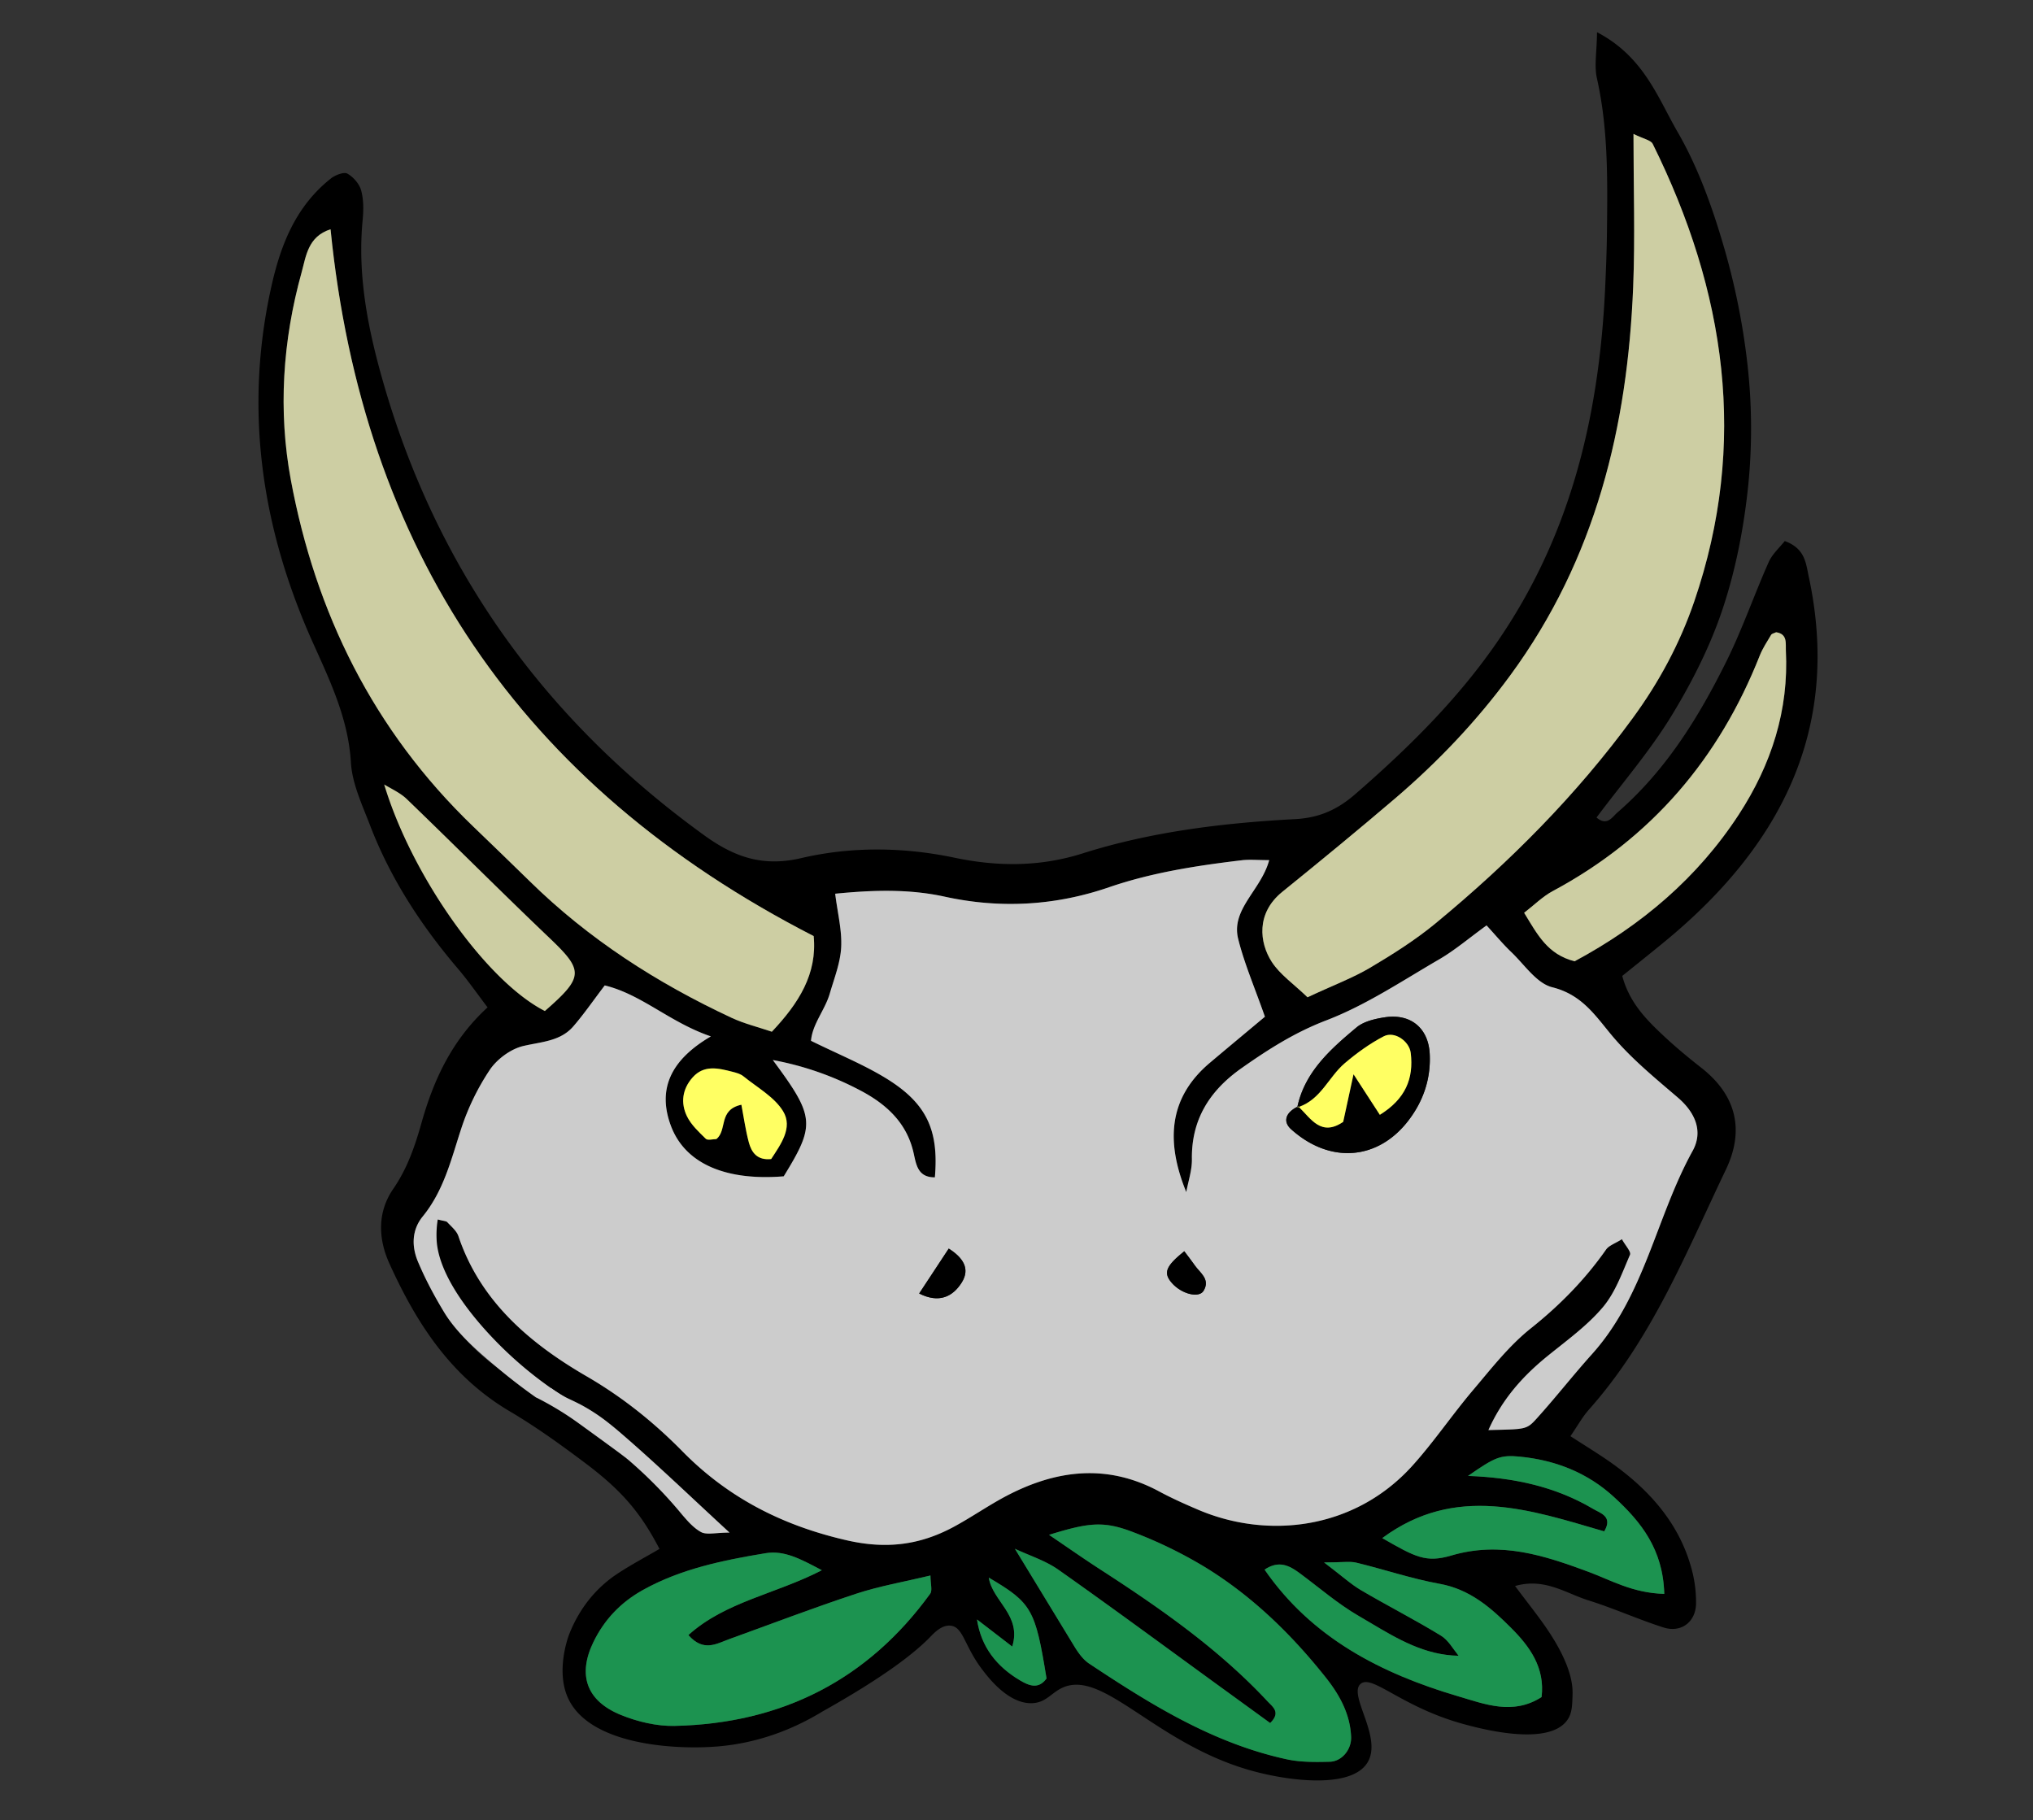 <svg id="efdfd4e6-0085-42e3-9043-673115dd2ae9" data-name="Calque 1" xmlns="http://www.w3.org/2000/svg" viewBox="0 0 2163.39 1936.73"><rect x="0" y="0" width="2163.39" height="1936.73" fill="#333333" stroke="none"/><path d="M617.63,1494.52a199.64,199.64,0,0,1,30.55,20.15A199.64,199.64,0,0,0,617.63,1494.52Z" style="fill:none"/><path d="M408.77,834.59s0,.08,0,.12c6.15,3.72,12.8,6.95,18.56,11C421.58,841.63,414.9,838.37,408.77,834.59Z" style="fill:none"/><path d="M1372.39,1183.56c-3.87,4.22-4.94,9.27-1.75,14.28C1367.45,1192.84,1368.52,1187.79,1372.39,1183.56Z" style="fill:none"/><path d="M408,829.89a12.81,12.81,0,0,1-.31,1.69v0A15.35,15.35,0,0,0,408,829.89Z" style="fill:none"/><path d="M405,824.63c.91,2.32,1.81,4.64,2.72,7-.91-2.31-1.81-4.63-2.72-7Z" style="fill:none"/><path d="M990.21,1741.55c3.6-3.73,12.18-13,21.83-11.61,13.17,1.87,14.14,21.51,33,46.37,6.55,8.65,27.6,36.44,52.55,36.07,14.93-.22,20.57-10.36,32-16,44-21.8,99.42,59.64,203.23,88.09,40.14,11,104.64,18.76,122.09-8.5,17.16-26.82-20.88-72.41-7-84.18,12.43-10.5,43.93,25.27,111.29,43.28,16.84,4.5,88.59,23.68,108.61-4.74,5-7.1,5.24-15,5.57-25.81.2-6.73,1.33-26.62-22.61-64.26-11.21-17.64-24.71-33.91-38.51-52.59,31.39-9,53.83,7.67,77.87,15.21,27.06,8.48,53,20.24,80,28.89,19.1,6.12,34.72-6.17,34.7-26a135.93,135.93,0,0,0-3.53-31.46c-12-50.15-43.87-87.07-85.57-116.92-13.76-9.84-28.36-18.59-44.57-29.15,7.74-11.24,12.8-20.56,19.71-28.33,67-75.27,103.42-166.95,145.71-255.33,19.72-41.22,11.77-78.62-26.06-108.27-13.62-10.68-27-21.74-39.61-33.52-18.8-17.54-37-35.79-44.62-64.3,15.31-12.36,30.3-24.27,45.07-36.42,124.48-102.37,188-227.32,153.38-388.55-3.08-14.35-3.85-29.88-25.53-37.79-5.33,6.82-13.25,13.78-17.1,22.45-15.59,35.06-28.07,71.51-45.12,105.86-29.55,59.5-64.39,116-116,160.7-5,4.29-10.77,14.89-22.08,5.2,26.89-36,56.51-70.2,79.71-108.13,22.15-36.22,41.69-75,54.9-115,13.9-42.06,22.34-86.53,26.87-130.56a609.11,609.11,0,0,0-.67-126.85,743.81,743.81,0,0,0-26.49-130.83c-12-40.58-26.82-81.46-48-118.09s-36-80.18-85.77-106.2c-.25,21.19-3.09,35.7-.12,49C1711.58,137.8,1710.61,193,1710,248.16c-.22,19.1-1,38.21-1.86,57.3C1701.92,441.23,1672,569.72,1592,684.87c-42.13,60.67-94,111.66-149.59,160-18.61,16.2-37.81,25.34-64.08,26.75-76.66,4.09-152.9,13.25-226.37,36.52-45.16,14.3-90.26,14.2-136.25,4.54-54.34-11.4-109.94-12-163.28.47-41.4,9.66-71.7-1.63-103.1-24.35C578,764.9,463.69,603.81,407,404c-15.83-55.78-26.64-111.56-21.12-169.64,1-10.46,1.17-21.59-1.53-31.59-1.88-7-8.2-14.36-14.68-18-3.67-2.08-12.92,1.49-17.48,5.09-37.71,29.84-53.66,71.07-63.53,115.51-29.19,131.42-10.16,257.79,44.76,379.54,18.47,41,37.24,80.52,40,126.46,1.35,22.61,12,45,20.36,66.84,21.59,56.29,54.19,106.43,93.58,152.63,10.75,12.61,20.18,26.27,31.48,41.11-38.51,35.36-57.67,78.07-70.41,123.28-7,24.85-15.07,48.22-30,69.94-17.08,24.85-15.95,53.14-4.06,79.33,28.57,63,65,120.1,128.19,157.36,28,16.52,54.52,35.69,80.48,55.2,39.46,29.67,59.07,53.41,78.75,91.15-14.63,8.55-29.8,16.6-44.07,25.93-24.35,15.93-41.33,38.11-51.82,64.35-2.46,6.14-13.46,39-2.41,66.18,21.43,52.73,115.78,57.55,161,53.66,49.25-4.24,87.24-22.8,110.51-37C941.74,1783.89,973.61,1758.72,990.21,1741.55Zm727.1-148.73c28.88,26.45,52.43,55.7,53.71,103.24-34-1-56.64-14.59-80.65-23.48-47.23-17.51-93.69-32.78-146-17.35-27,8-38.29,1.62-73.47-18.53,78.16-57.77,157.44-30.1,236.18-7.17,9.61-15.92-4.09-19.35-11.91-24-39.93-23.65-84.28-33.26-133-35,28.63-19.84,34.13-22.59,55.35-20.5C1655.42,1553.77,1689.33,1567.18,1717.31,1592.82Zm155.24-895c3.08-7.78,7.82-15,12.16-22.23.84-1.4,3.41-1.83,5.34-2.79,12.33,1.86,10,12,10.36,19.36,3.27,63.45-15.41,121.38-50,174.51-44,67.51-104,118.23-174.82,156.27-28.84-7.41-39.31-28.1-53.7-51.63,10.95-8.44,19.69-17.31,30.25-23C1758.14,891.51,1829.54,806.46,1872.55,697.79ZM1364.59,949c40.29-32.59,80.33-65.49,119.71-99.1,46.08-39.33,87.3-82.72,123.08-131.55,90.88-124,124.57-264.47,130.54-413.08,2.12-52.63.34-105.4.34-162.72,10.61,5.3,18.47,6.58,20.45,10.59C1836.43,310,1860.55,471.5,1802.92,640c-15.27,44.63-37.42,85.8-65.39,124.06-59.79,81.8-131.07,153.42-209.6,218.25-21.54,17.78-45.59,33-69.8,47.37-18.44,10.93-39,18.59-66.77,31.54-14.77-14.27-29.45-24.27-38.15-37.85C1340.32,1003.26,1336.27,971.85,1364.59,949ZM309.53,510.84c-13.7-73.57-8.76-148.34,11.43-221.06,4.69-16.87,6.57-38.14,30.8-45.81,34,338.95,200.52,591.26,514.11,752.11,3.85,40.24-15.73,71.28-44.52,101.79-14.81-5-29.51-8.6-42.88-14.84C698.91,1045.89,626.2,999.1,563.9,937.94q-30-29.48-60.47-58.57C397.08,777.1,335.77,651.85,309.53,510.84Zm523.83,671.64c10.72,17.56-2.63,35.39-12.68,50.88-14.92,1.6-20.91-7.1-23.75-17.63-3.53-13.12-5.36-26.66-7.95-40.17-24.89,5.44-14.73,27.12-26.65,36.57-3.54,0-9.21,1.63-11.18-.29-7.49-7.32-15.67-14.93-20.1-24-6.88-14.14-5-28.87,6-41.29,12.11-13.66,27.29-9.9,42.19-6.09,4.16,1.06,8.77,2.29,11.93,4.87C805.81,1157.22,824.1,1167.31,833.36,1182.48Zm156.41,513.45c-66.15,91.16-157.37,138.1-272.09,140.6-19,.41-39.29-4.48-56.93-11.64-37-15-46.18-42.86-29.3-77.6q17.35-35.71,52.44-55.26c40.53-22.62,85.55-31.8,130.84-39.28,19.78-3.26,37.14,6.13,59.78,18.12-49,25.38-102.62,33.47-142,69,16.13,18.25,29.77,9.25,43.27,4.38,45-16.25,89.71-33.35,135.16-48.33,24.48-8.08,50.25-12.5,79.14-19.46C990.1,1685.45,992.37,1692.35,989.77,1695.93Zm-88.64-56.87c-68.86-15.74-126.68-45.6-175-94.72-30.35-30.87-63.78-57.68-101.91-79.81C563,1429,511,1384.28,487.82,1315.35c-1.89-5.62-7.5-10.18-11.83-14.85-1.23-1.32-4.05-1.25-10.17-2.91-1.41,7.37-4.69,14.65-3.78,21.4,4.68,34.82,21,64.51,45.81,89.79,24,24.42,48.39,48.49,72.61,72.71,3.86.7,7.64,1.59,11.32,2.63a132.73,132.73,0,0,1,21.16,8.05c1.58.76,3.14,1.55,4.69,2.35a199.64,199.64,0,0,1,30.55,20.15c3.65,2.87,7.23,5.84,10.75,8.85,19.33,16.59,38.16,33.73,57.41,51.57,9.63,8.92,19.37,18,29.33,27.29s20.14,18.75,30.67,28.44c-1.84,0-3.6,0-5.28.11-11.8.47-19.89,2.19-25.2-.76-1.13-.63-2.22-1.31-3.3-2.05a54,54,0,0,1-6.12-5,162.85,162.85,0,0,1-13.5-14.92q-6.2-7.38-12.69-14.47a497,497,0,0,0-41.2-40,618.76,618.76,0,0,0-61.33-46.54,80.9,80.9,0,0,1-7.4-5.66c-7.1-6.07-13.47-13.16-20.38-19.51h0c-48.61-17.87-82.79-48.82-108.12-87.87q-5.43-8.36-10.34-17.21-6-10.87-11.37-22.41-2.67-5.76-5.19-11.67c-7.34-17.25-6.43-34.56,4.88-48.44,22.56-27.7,30.23-60.56,40.83-92.93a257,257,0,0,1,30.57-63.1c7.7-11.41,22.22-22.22,35.66-25.39,19.21-4.53,39.4-5,53.14-20.8,11.19-12.91,20.88-27,33.54-43.67,39.54,9.65,69.1,39.31,112.92,54.24-42.83,25.06-57,56.08-42.66,94.81,15.06,40.77,58.6,59.08,120.19,54.09,33.85-55,33.2-63.34-11.6-123.74a324.23,324.23,0,0,1,93.42,32.64c28.23,14.92,49.35,35,56.39,66.6,2.73,12.25,4.49,25.83,22.59,25.67,4.29-50.22-8.6-78.81-52.06-105.46-23.85-14.62-50.27-25.31-79.74-39.84,1.41-17.77,14.86-32.79,19.93-50.18,4.76-16.31,11.28-32.72,12.16-49.33.95-17.86-3.76-36-6.38-57,38.53-3.8,77.63-5.4,116.5,3.12,59.39,13,117.83,9.57,174.87-10,45.88-15.77,93.34-23,141.24-28.73,8.2-1,16.64-.14,29.24-.14-8.59,32-40.91,52.15-33,83.85,6.53,26.22,17.47,51.41,28.45,82.77-16.45,13.77-37.51,31.27-58.44,48.91-45.49,38.31-46.36,85.85-25.26,137.72,2.1-11.64,6.13-23.32,6-34.94-.62-42,18.62-72.9,52.91-97,28.29-19.88,56.5-37.93,90-50.77,42.28-16.19,80.75-42,120.13-64.89,16.64-9.66,31.4-22.34,50.52-36.19,9.78,10.64,17.57,20.07,26.4,28.47,14,13.32,26.8,33.18,43.54,37.36,34,8.47,47.72,33.51,67.29,55.81,19.71,22.46,43.32,41.87,66.24,61.5,18.73,16.05,27.23,36.12,15.81,56.8-39,70.61-50.86,153.73-107.11,216.31-20.14,22.4-38.66,46.17-58.87,68.51-10.92,12.08-11.82,11.31-51.31,12.26,14.85-33.34,36.94-57.83,63.73-79.44,20.16-16.26,41.66-31.86,58.06-51.3,13.3-15.76,20.5-36.56,28.86-55.76,1.44-3.29-4.86-9.75-8.6-16.61-7.09,4.51-13.78,6.63-16.91,11.09-22.31,31.89-49,59.11-80,83.76-23.34,18.6-42.12,42.86-61.51,65.73-22.23,26.23-41.49,54.89-64.5,80.42-61.91,68.66-154.53,78.23-228,46.89-14-6-28-12.22-41.41-19.43-55.43-29.87-109.65-23.16-162.92,4.9-19.23,10.12-37.09,22.67-56.25,33C978.76,1644.08,943.24,1648.69,901.13,1639.06Zm184.3,149c-24.74-14.63-41.44-35.58-45.75-64.8l37.47,28.82c10.37-33.39-21.11-48.27-24.94-73.36,45.87,27.11,49.44,33.46,61.45,107.29C1105.14,1797.85,1095.12,1793.84,1085.43,1788.1Zm329.51,86.54c-15.21.37-30.94.58-45.64-2.61-78.66-17.06-145-58.53-210.27-101.81-6.87-4.56-12.12-12.24-16.44-19.41L1080,1648c15.46,7.28,32.43,12.54,46.11,22.18,58.47,41.2,116,83.68,173.81,125.69,17.31,12.58,34.62,25.14,51.7,37.54,11.68-11.3,2.69-17.14-2.73-23-51.85-55.62-114-99-177.94-140.34-17.71-11.45-35-23.57-54.65-36.89,42.45-13.14,58.11-15,89.64-2.83a469,469,0,0,1,76.06,37c50.45,30.89,92.15,71.54,128.5,117.19,14.86,18.64,26.3,39.14,27.27,63.61C1438.28,1861.29,1428.2,1874.31,1414.94,1874.64Zm225.51-68.79c-30.41,19.58-60.23,7.57-88.59-.77-82.67-24.34-156.24-62.48-206.18-134.83,15.21-10.2,26.35-4.34,37.29,3.74,20.89,15.44,40.68,32.71,63.1,45.68,4.19,2.42,8.36,4.9,12.54,7.38,28.74,17.07,57.8,34.29,93.56,34.86-6-7.45-11-16.59-18.74-21.35-27.77-17-56.92-31.84-85-48.35-10.66-6.25-19.9-14.79-39.42-29.6,19.63,0,27.39-1.43,34.35.25,29.58,7.15,58.56,17,88.44,22.46,32.57,5.92,54.85,25.6,76.17,46.89C1627.94,1752.17,1644.2,1774.58,1640.45,1805.85Z"/><path d="M407.3,833.71h0l1-.77Z"/><path d="M1233.62,1587.09c13.38,7.21,27.38,13.45,41.41,19.43,73.43,31.34,166,21.77,228-46.89,23-25.53,42.27-54.19,64.5-80.42,19.39-22.87,38.17-47.13,61.51-65.73,30.91-24.65,57.64-51.87,80-83.76,3.13-4.46,9.82-6.58,16.91-11.09,3.74,6.86,10,13.32,8.6,16.61-8.36,19.2-15.56,40-28.86,55.76-16.4,19.44-37.9,35-58.06,51.3-26.79,21.61-48.88,46.1-63.73,79.44,39.49-1,40.39-.18,51.31-12.26,20.21-22.34,38.73-46.11,58.87-68.51,56.25-62.58,68.12-145.7,107.11-216.31,11.42-20.68,2.92-40.75-15.81-56.8-22.92-19.63-46.53-39-66.24-61.5-19.57-22.3-33.33-47.34-67.29-55.81-16.74-4.18-29.53-24-43.54-37.36-8.83-8.4-16.62-17.83-26.4-28.47-19.12,13.85-33.88,26.53-50.52,36.19-39.38,22.87-77.85,48.7-120.13,64.89-33.52,12.84-61.73,30.89-90,50.77-34.29,24.1-53.53,55-52.91,97,.18,11.62-3.85,23.3-6,34.94-21.1-51.87-20.23-99.41,25.26-137.72,20.93-17.64,42-35.14,58.44-48.91-11-31.36-21.92-56.55-28.45-82.77-7.9-31.7,24.42-51.9,33-83.85-12.6,0-21-.84-29.24.14-47.9,5.73-95.36,13-141.24,28.73-57,19.61-115.48,23-174.87,10-38.87-8.52-78-6.92-116.5-3.12,2.62,21,7.33,39.15,6.38,57-.88,16.61-7.4,33-12.16,49.33-5.07,17.39-18.52,32.41-19.93,50.18,29.47,14.53,55.89,25.22,79.74,39.84,43.46,26.65,56.35,55.24,52.06,105.46-18.1.16-19.86-13.42-22.59-25.67-7-31.64-28.16-51.68-56.39-66.6A324.23,324.23,0,0,0,822.39,1128c44.8,60.4,45.45,68.72,11.6,123.74-61.59,5-105.13-13.32-120.19-54.09-14.3-38.73-.17-69.75,42.66-94.81-43.82-14.93-73.38-44.59-112.92-54.24-12.66,16.62-22.35,30.76-33.54,43.67-13.74,15.84-33.93,16.27-53.14,20.8-13.44,3.17-28,14-35.66,25.39a257,257,0,0,0-30.57,63.1c-10.6,32.37-18.27,65.23-40.83,92.94-11.31,13.87-12.22,31.18-4.88,48.43q2.52,5.91,5.19,11.67c1.51,3.26,5.31,11.27,11.37,22.41,5.23,9.6,10,17.54,11.87,20.59,13.95,22.4,36.44,41.5,56.39,58.21,9.83,8.23,23.4,19.07,40.31,31l31.21.24a410.56,410.56,0,0,1-86.73-74c-46.55-52.72-49.47-84.08-49.93-94.56a102.82,102.82,0,0,1,1.22-20.85c6.12,1.66,8.94,1.59,10.17,2.91,4.33,4.67,9.94,9.23,11.83,14.85C511,1384.28,563,1429,624.25,1464.53c38.13,22.13,71.56,48.94,101.91,79.81,48.29,49.12,106.11,79,175,94.72,42.11,9.63,77.63,5,113.32-14.12,19.16-10.28,37-22.83,56.25-33C1124,1563.93,1178.19,1557.22,1233.62,1587.09Zm138.77-403.53a27.23,27.23,0,0,1,8.22-5.81c7.94-37.19,35.23-61.33,63-84.51,7.61-6.35,19.59-9.13,30-10.72,27.53-4.2,46.42,11.46,47.81,38.93,1.33,26.25-6.71,50.21-22.84,71.13-32.45,42.09-83.35,46.16-124.6,9.09a22.63,22.63,0,0,1-1.7-1.69,17.85,17.85,0,0,1-1.63-2.14C1367.45,1192.83,1368.52,1187.78,1372.39,1183.56Zm-112.15,147.89c3.77,5,7.61,9.92,11.15,15,5.72,8.17,16.75,14.81,9.38,27.1-4.87,8.13-23.49,3.45-33.79-8.37C1237.73,1354.55,1240.35,1347.48,1260.24,1331.45Zm-236.85,33.31c-9.62,15.25-24.34,22.25-45.27,11.65l31.47-47.79C1024,1337.82,1033,1349.46,1023.39,1364.76Z" style="fill:#ccc"/><path d="M1353.21,1023.36c8.7,13.58,23.38,23.58,38.15,37.85,27.82-13,48.33-20.61,66.77-31.54,24.21-14.35,48.26-29.59,69.8-47.37,78.53-64.83,149.81-136.45,209.6-218.25,28-38.26,50.12-79.43,65.39-124.06,57.63-168.49,33.51-330-44.21-486.9-2-4-9.84-5.29-20.45-10.59,0,57.32,1.78,110.09-.34,162.72-6,148.61-39.66,289.08-130.54,413.08-35.78,48.83-77,92.22-123.08,131.55-39.38,33.61-79.42,66.51-119.71,99.1C1336.27,971.85,1340.32,1003.26,1353.21,1023.36Z" style="fill:#cdcea3"/><path d="M503.43,879.37q30.34,29.18,60.47,58.57c62.3,61.16,135,108,214.57,145.09,13.37,6.24,28.07,9.8,42.88,14.84,28.79-30.51,48.37-61.55,44.52-101.79C552.28,835.23,385.74,582.92,351.76,244c-24.23,7.67-26.11,28.94-30.8,45.81-20.19,72.72-25.13,147.49-11.43,221.06C335.77,651.85,397.08,777.1,503.43,879.37Z" style="fill:#cdcea3"/><path d="M911,1695.94c-45.45,15-90.15,32.08-135.16,48.33-13.5,4.87-27.14,13.87-43.27-4.38,39.36-35.55,93-43.64,142-69-22.64-12-40-21.38-59.78-18.12-45.29,7.48-90.31,16.66-130.84,39.28q-35.14,19.62-52.44,55.26c-16.88,34.74-7.75,62.56,29.3,77.6,17.64,7.16,38,12,56.93,11.64,114.72-2.5,205.94-49.44,272.09-140.6,2.6-3.58.33-10.48.33-19.45C961.21,1683.44,935.44,1687.86,911,1695.94Z" style="fill:#1c9350"/><path d="M1282,1667.43a469,469,0,0,0-76.06-37c-31.53-12.14-47.19-10.31-89.64,2.83,19.69,13.32,36.94,25.44,54.65,36.89,63.91,41.34,126.09,84.72,177.94,140.34,5.42,5.81,14.41,11.65,2.73,23-17.08-12.4-34.39-25-51.7-37.54-57.85-42-115.34-84.49-173.81-125.69-13.68-9.64-30.65-14.9-46.11-22.18l62.6,102.81c4.32,7.17,9.57,14.85,16.44,19.41,65.22,43.28,131.61,84.75,210.27,101.81,14.7,3.19,30.43,3,45.64,2.61,13.26-.33,23.34-13.35,22.82-26.41-1-24.47-12.41-45-27.27-63.61C1374.14,1739,1332.44,1698.32,1282,1667.43Z" style="fill:#1c9350"/><path d="M1621.88,971.28c14.39,23.53,24.86,44.22,53.7,51.63,70.8-38,130.86-88.76,174.82-156.27,34.6-53.13,53.28-111.06,50-174.51-.38-7.41,2-17.5-10.36-19.36-1.93,1-4.5,1.39-5.34,2.79-4.34,7.25-9.08,14.45-12.16,22.23-43,108.67-114.41,193.72-220.42,250.52C1641.57,954,1632.83,962.84,1621.88,971.28Z" style="fill:#cdcea3"/><path d="M1552.17,1761.92c-35.75-.57-64.82-17.8-93.56-34.87-4.18-2.48-8.35-5-12.54-7.38-22.42-13-42.21-30.24-63.1-45.68-10.94-8.08-22.08-13.94-37.29-3.74,49.94,72.35,123.51,110.49,206.18,134.83,28.36,8.34,58.18,20.35,88.59.77,3.75-31.27-12.51-53.68-32.5-73.64-21.32-21.29-43.6-41-76.17-46.89-29.88-5.43-58.86-15.31-88.44-22.46-7-1.68-14.72-.25-34.35-.25,19.52,14.81,28.76,23.35,39.42,29.6,28.1,16.51,57.25,31.38,85,48.35,7.79,4.76,12.71,13.9,18.74,21.35" style="fill:#1c9350"/><path d="M1554,1762l-.9,1.09s.9-1.09.91-1.09c-.62,0-1.22-.06-1.83-.07h0C1552.78,1761.93,1553.37,1762,1554,1762Z" style="fill:#1c9350"/><path d="M1552.17,1761.91c-35.76-.57-64.82-17.79-93.56-34.86,28.74,17.07,57.81,34.3,93.56,34.87Z" style="fill:#1c9350"/><path d="M1552.17,1761.92c.31.38.61.78.92,1.15l.9-1.09C1553.37,1762,1552.78,1761.93,1552.17,1761.92Z" style="fill:#1c9350"/><path d="M1562.16,1570.54c48.68,1.75,93,11.36,133,35,7.82,4.63,21.52,8.06,11.91,24-78.74-22.93-158-50.6-236.18,7.17,35.18,20.15,46.44,26.49,73.47,18.53,52.36-15.43,98.82-.16,146,17.35,24,8.89,46.66,22.48,80.65,23.48-1.28-47.54-24.83-76.79-53.71-103.24-28-25.64-61.89-39-99.8-42.78C1596.29,1548,1590.79,1550.7,1562.16,1570.54Z" style="fill:#1c9350"/><path d="M579.82,1075.86c41.73-36.4,41.47-43,4.7-78C533.41,949.16,483.63,899.16,432.8,850.2a47.73,47.73,0,0,0-5.43-4.44c-5.76-4.1-12.41-7.33-18.56-11C438.14,932.08,517.5,1044.14,579.82,1075.86Z" style="fill:#cdcea3"/><path d="M432.8,850.2a47.73,47.73,0,0,0-5.43-4.44" style="fill:none;stroke:#cdcea3;stroke-linecap:round;stroke-linejoin:round;stroke-width:0px"/><path d="M737,1146.52c-11,12.42-12.85,27.15-6,41.29,4.43,9.1,12.61,16.71,20.1,24,2,1.92,7.64.29,11.18.29,11.92-9.45,1.76-31.13,26.65-36.57,2.59,13.51,4.42,27,7.95,40.17,2.84,10.53,8.83,19.23,23.75,17.63,10.05-15.49,23.4-33.32,12.68-50.88-9.26-15.17-27.55-25.26-42.22-37.18-3.16-2.58-7.77-3.81-11.93-4.87C764.31,1136.62,749.13,1132.86,737,1146.52Z" style="fill:#ffff63"/><path d="M1052.21,1678.76c3.83,25.09,35.31,40,24.94,73.36l-37.47-28.82c4.31,29.22,21,50.17,45.75,64.8,9.69,5.74,19.71,9.75,28.23-2C1101.65,1712.22,1098.08,1705.87,1052.21,1678.76Z" style="fill:#1c9350"/><path d="M570.05,1486.8c6.7,3.36,16.18,8.39,27.14,15.21,9.61,6,16.43,10.92,22.49,15.32,29.67,21.54,44.5,32.31,49.37,36.43a478,478,0,0,1,41.2,40q6.48,7.1,12.69,14.47c4.25,5,8.62,10.4,13.5,14.92a54,54,0,0,0,6.12,5c1.08.74,2.17,1.42,3.3,2.05,5.31,2.95,13.4,1.23,25.2.75,1.68-.06,3.44-.1,5.28-.1-10.53-9.69-20.71-19.16-30.67-28.44S726,1584,716.34,1575.09c-19.25-17.84-38.08-35-57.41-51.57-3.52-3-7.1-6-10.75-8.85a199.64,199.64,0,0,0-30.55-20.15c-2.46-1.28-4.69-2.35-4.69-2.35-7.15-3.54-8.19-3.83-11.82-5.81-3.08-1.67-5.39-3.12-7.16-4.23-2.9-1.82-5.4-3.53-7.47-5a61.88,61.88,0,0,1-11.23,7.33C573.46,1485.37,571.71,1486.15,570.05,1486.8Z" style="fill:#ccc"/><path d="M722.94,1608.24a162.85,162.85,0,0,0,13.5,14.92C731.56,1618.64,727.19,1613.29,722.94,1608.24Z" style="fill:#ccc"/><path d="M771.06,1630.93c1.68-.07,3.44-.11,5.28-.11-10.53-9.69-20.71-19.16-30.67-28.44,10,9.28,20.14,18.75,30.67,28.44C774.5,1630.82,772.74,1630.86,771.06,1630.93Z" style="fill:#ccc"/><path d="M1370.64,1197.84a17.85,17.85,0,0,0,1.63,2.14,22.63,22.63,0,0,0,1.7,1.69c41.25,37.07,92.15,33,124.6-9.09,16.13-20.92,24.17-44.88,22.84-71.13-1.39-27.47-20.28-43.13-47.81-38.93-10.44,1.59-22.42,4.37-30,10.72-27.73,23.18-55,47.32-63,84.51.31-.15.6-.31.91-.45.2.19.4.39.59.59,23.68-8.14,31.74-31.9,48.85-46.47,12.74-10.85,26.67-21,41.56-28.68,11.4-5.9,27.16,5.1,28.7,17.7,3.31,27.28-5.63,49-32.87,65.85-8.5-13.09-16.13-24.83-28-43.16-4.5,20.77-7.68,35.51-11,50.65-23.54,16-34.16-3.3-47.23-15.89-.56.19-1.09.42-1.67.59,0-.24.12-.47.17-.71a27.2,27.2,0,0,0-8.22,5.79C1368.52,1187.79,1367.45,1192.84,1370.64,1197.84Z"/><path d="M1370.64,1197.84a17.85,17.85,0,0,0,1.63,2.14" style="fill:none;stroke:#000;stroke-linecap:round;stroke-linejoin:round;stroke-width:0px"/><path d="M1381.48,1177.34l-.67.74.71-.78c-.31.14-.6.3-.91.45v0Z"/><path d="M1381.48,1177.34l-.87.43c0,.24-.12.47-.17.71l.37-.4Z"/><path d="M1380.61,1177.75a27.23,27.23,0,0,0-8.22,5.81,27.2,27.2,0,0,1,8.22-5.79Z"/><path d="M1009.59,1328.62l-31.47,47.79c20.93,10.6,35.65,3.6,45.27-11.65S1024,1337.82,1009.59,1328.62Z"/><path d="M1280.77,1373.54c7.37-12.29-3.66-18.93-9.38-27.1-3.54-5.07-7.38-10-11.15-15-19.89,16-22.51,23.1-13.26,33.72C1257.28,1377,1275.9,1381.67,1280.77,1373.54Z"/><path d="M1429.34,1193.78c3.28-15.14,6.46-29.88,11-50.65,11.92,18.33,19.55,30.07,28,43.16,27.24-16.88,36.18-38.57,32.87-65.85-1.54-12.6-17.3-23.6-28.7-17.7-14.89,7.73-28.82,17.83-41.56,28.68-17.11,14.57-25.17,38.33-48.85,46.47C1395.18,1190.48,1405.8,1209.81,1429.34,1193.78Z" style="fill:#ffff63"/><path d="M1380.44,1178.48c.58-.17,1.11-.4,1.67-.59-.19-.2-.39-.4-.59-.59l-.71.78Z" style="fill:#ffff63"/></svg>